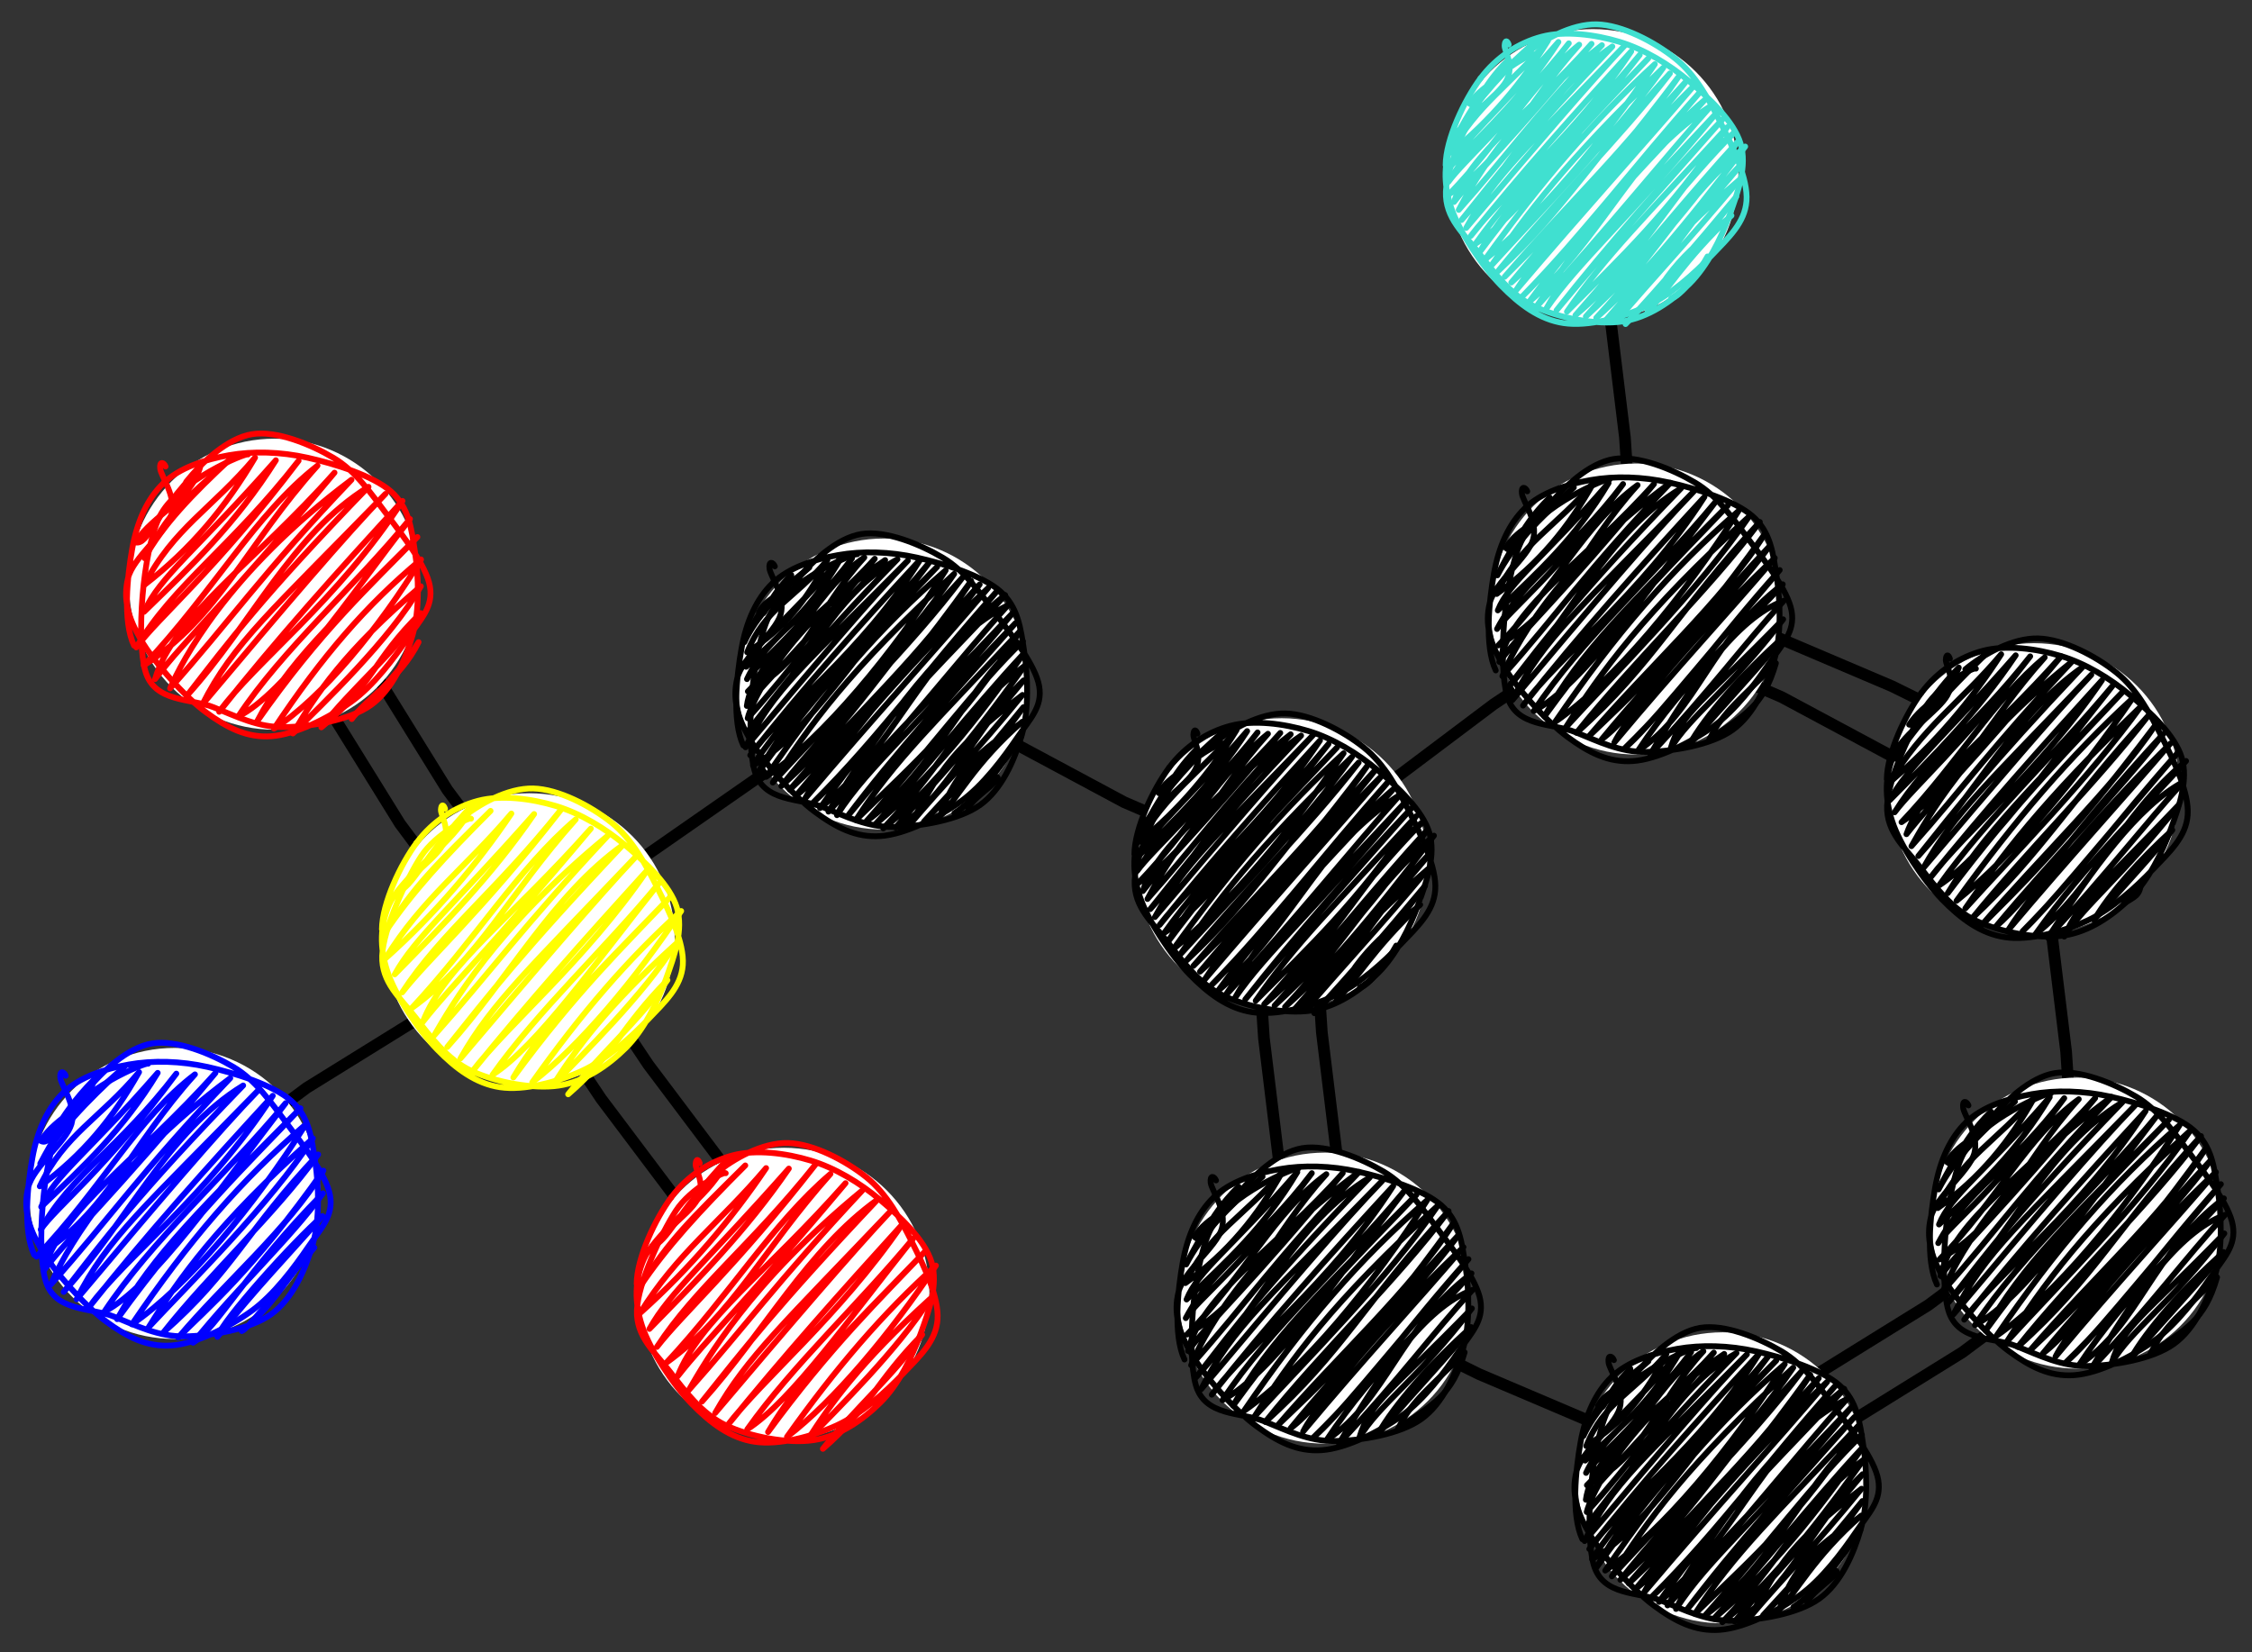 <svg xmlns="http://www.w3.org/2000/svg" data-v-91412dc0="" viewBox="-409.893 -318.657 773.755 567.78"><rect x="-409.893" y="-318.657" width="773.755" height="567.78" fill="#333333" stroke="none"/><path d="M 0 2 L 48 0 L 92 3 L 149.47 2" fill="none" stroke="black" stroke-width="4" stroke-linecap="round" stroke-linejoin="round" class="bond" id="bond0_0_0" transform="translate(-8.121, 5.834)translate(-315.588, -117.927)rotate(54.306)"/><path d="M 0 2 L 48 0 L 92 3 L 149.47 2" fill="none" stroke="black" stroke-width="4" stroke-linecap="round" stroke-linejoin="round" class="bond" id="bond0_1_0" transform="translate(8.121, -5.834)translate(-315.588, -117.927)rotate(54.306)"/><path d="M 0 0 L 59 2 L 149.47 0" fill="none" stroke="black" stroke-width="4" stroke-linecap="round" stroke-linejoin="round" class="bond" id="bond1_0_0" transform="translate(-8.121, 5.834)translate(-228.07, 3.896)rotate(54.306)"/><path d="M 0 0 L 59 2 L 149.47 0" fill="none" stroke="black" stroke-width="4" stroke-linecap="round" stroke-linejoin="round" class="bond" id="bond1_1_0" transform="translate(8.121, -5.834)translate(-228.07, 3.896)rotate(54.306)"/><path d="M 0 2 L 48 0 L 92 3 L 149.47 2" fill="none" stroke="black" stroke-width="4" stroke-linecap="round" stroke-linejoin="round" class="bond" id="bond2_0" transform="translate(-228.07, 3.896)rotate(144.306)"/><path d="M 0 1 L 37 0 L 104 1 L 149.47 1" fill="none" stroke="black" stroke-width="4" stroke-linecap="round" stroke-linejoin="round" class="bond" id="bond3_0" transform="translate(-228.07, 3.896)rotate(-35.694)"/><path d="M 0 2 L 48 0 L 92 3 L 149.47 2" fill="none" stroke="black" stroke-width="4" stroke-linecap="round" stroke-linejoin="round" class="bond" id="bond4_0" transform="translate(-106.248, -83.622)rotate(24.306)"/><path d="M 0 0 L 59 2 L 149.47 0" fill="none" stroke="black" stroke-width="4" stroke-linecap="round" stroke-linejoin="round" class="bond" id="bond5_0_0" transform="translate(-9.951, 0.992)translate(30.456, -21.879)rotate(84.306)"/><path d="M 0 0 L 59 2 L 149.47 0" fill="none" stroke="black" stroke-width="4" stroke-linecap="round" stroke-linejoin="round" class="bond" id="bond5_1_0" transform="translate(9.951, -0.992)translate(30.456, -21.879)rotate(84.306)"/><path d="M 0 0 L 59 2 L 149.47 0" fill="none" stroke="black" stroke-width="4" stroke-linecap="round" stroke-linejoin="round" class="bond" id="bond6_0" transform="translate(45.337, 127.381)rotate(24.306)"/><path d="M 0 2 L 48 0 L 92 3 L 149.47 2" fill="none" stroke="black" stroke-width="4" stroke-linecap="round" stroke-linejoin="round" class="bond" id="bond7_0_0" transform="translate(5.834, 8.121)translate(182.04, 189.123)rotate(-35.694)"/><path d="M 0 2 L 48 0 L 92 3 L 149.47 2" fill="none" stroke="black" stroke-width="4" stroke-linecap="round" stroke-linejoin="round" class="bond" id="bond7_1_0" transform="translate(-5.834, -8.121)translate(182.04, 189.123)rotate(-35.694)"/><path d="M 0 0 L 59 2 L 149.47 0" fill="none" stroke="black" stroke-width="4" stroke-linecap="round" stroke-linejoin="round" class="bond" id="bond8_0" transform="translate(303.863, 101.606)rotate(-95.694)"/><path d="M 0 0 L 59 2 L 149.47 0" fill="none" stroke="black" stroke-width="4" stroke-linecap="round" stroke-linejoin="round" class="bond" id="bond9_0_0" transform="translate(4.116, -9.114)translate(288.982, -47.654)rotate(-155.694)"/><path d="M 0 2 L 48 0 L 92 3 L 149.47 2" fill="none" stroke="black" stroke-width="4" stroke-linecap="round" stroke-linejoin="round" class="bond" id="bond9_1_0" transform="translate(-4.116, 9.114)translate(288.982, -47.654)rotate(-155.694)"/><path d="M 0 0 L 59 2 L 149.47 0" fill="none" stroke="black" stroke-width="4" stroke-linecap="round" stroke-linejoin="round" class="bond" id="bond10_0" transform="translate(152.278, -109.397)rotate(-95.694)"/><path d="M 0 0 L 59 2 L 149.47 0" fill="none" stroke="black" stroke-width="4" stroke-linecap="round" stroke-linejoin="round" class="bond" id="bond11_0" transform="translate(152.278, -109.397)rotate(144.306)"/><circle cx="-315.588" cy="-117.927" r="50" fill="white"/><path d="M 12.03 15.07 C 12.03 15.07 12.03 15.07 12.03 15.07 M 12.03 15.07 C 12.03 15.07 12.03 15.07 12.03 15.07 M 2.13 35.61 C 6.75 36.73 8.06 26.73 24.43 9.95 M 2.13 35.61 C 8.92 25.55 20.58 21.94 24.43 9.95 M 5.34 41.06 C 14.1 24.78 17.43 22.69 35.52 6.34 M 5.34 41.06 C 11.56 29.83 21.39 19.42 35.52 6.34 M 5.28 50.28 C 21.37 37.87 33.3 23.42 43.33 6.5 M 5.28 50.28 C 15.23 30.77 28.66 23.99 43.33 6.5 M 5.21 59.49 C 21.39 43.7 36.61 29.4 50.48 7.42 M 5.21 59.49 C 10.58 47.33 23.33 38.2 50.48 7.42 M 2.52 71.73 C 9.9 61.58 29.59 45.43 58.29 7.58 M 2.52 71.73 C 15.4 50.03 35.16 37.28 58.29 7.58 M 5.08 77.93 C 30.92 61.4 40.44 36.32 64.79 9.26 M 5.08 77.93 C 29.08 52.52 43.12 26.17 64.79 9.26 M 8.96 82.62 C 15.27 61.1 43.24 42.53 70.63 11.68 M 8.96 82.62 C 19.72 68.47 32.49 57.42 70.63 11.68 M 14.14 85.81 C 17.98 76.88 33.63 46.18 76.47 14.11 M 14.14 85.81 C 34.63 62.86 45.24 46.89 76.47 14.11 M 19.98 88.23 C 42.32 63.53 55.92 32.79 82.31 16.54 M 19.98 88.23 C 34.33 69.8 45.2 54.9 82.31 16.54 M 25.17 91.41 C 35.92 70.13 48.77 59.45 88.15 18.96 M 25.17 91.41 C 53 58.3 74.59 32.94 88.15 18.96 M 31.01 93.84 C 42.74 77.36 71.9 55.52 93.99 21.39 M 31.01 93.84 C 50.87 68.81 71.37 46 93.99 21.39 M 37.5 95.51 C 53.56 87.49 75.7 54.67 96.55 27.59 M 37.5 95.51 C 52.77 72.33 77.23 51.24 96.55 27.59 M 44 97.19 C 65.88 65.93 82.79 50.71 99.11 33.79 M 44 97.19 C 54.26 77.5 69.28 63.57 99.11 33.79 M 49.84 99.61 C 65.84 89.59 86.23 64.86 100.36 41.5 M 49.84 99.61 C 66.2 75.02 81.5 57.2 100.36 41.5 M 56.34 101.29 C 66.67 90.98 89.87 68.92 100.29 50.72 M 56.34 101.29 C 63.95 88.22 74.26 72.74 100.29 50.72 M 66.11 99.18 C 84.13 84.49 83.66 76.13 100.23 59.94 M 66.11 99.18 C 76.02 86.09 91.61 73.57 100.23 59.94 M 76.55 96.33 C 81.57 89.3 93.37 82.47 99.51 69.91 M 76.55 96.33 C 79.69 91.85 90.21 84.83 99.51 69.91" fill="none" stroke="Red" stroke-width="2" stroke-linecap="round" stroke-linejoin="round" stroke-miterlimit="10" class="atom" id="atom0_0" transform="translate(-315.588,-117.927)translate(-50,-50)"/><path d="M 1.75 71.1 C -2.21 62.77 -0.54 47.07 1.13 37.78 C 2.8 28.49 6.25 20.71 11.78 15.36 C 17.31 10.01 26.04 7.16 34.3 5.69 C 42.57 4.22 52.08 4.47 61.37 6.54 C 70.66 8.61 83.87 12.71 90.02 18.13 C 96.18 23.55 97.05 30.82 98.29 39.06 C 99.52 47.29 99.95 58.8 97.43 67.54 C 94.9 76.29 90.47 86.27 83.14 91.53 C 75.8 96.79 62.42 98.98 53.42 99.1 C 44.41 99.23 37.06 95.51 29.1 92.3 C 21.13 89.09 8.73 90.74 5.63 79.84 C 2.52 68.94 4.59 39.3 10.47 26.9 C 16.35 14.5 40.53 4.72 40.91 5.42 M 19.68 14.8 C 24.86 8.28 33.82 -0.17 42.24 -1.54 C 50.66 -2.92 62.49 1.96 70.21 6.54 C 77.93 11.13 83.04 18.62 88.57 25.99 C 94.1 33.35 102.21 43.66 103.41 50.76 C 104.61 57.86 100.27 61.97 95.76 68.58 C 91.25 75.19 84.15 84.83 76.33 90.44 C 68.52 96.05 57.22 101.67 48.88 102.24 C 40.55 102.82 33.78 99.41 26.32 93.89 C 18.85 88.36 8.55 76.76 4.11 69.1 C -0.33 61.44 -2.06 55.11 -0.32 47.95 C 1.42 40.8 12.7 32.44 14.55 26.16 C 16.39 19.89 11.06 13.09 10.74 10.32 C 10.41 7.56 12 8.08 12.58 9.56" fill="none" stroke="Red" stroke-width="2" stroke-linecap="round" stroke-linejoin="round" stroke-miterlimit="10" class="atom" id="atom0_1" transform="translate(-315.588,-117.927)translate(-50,-50)"/><circle cx="-228.07" cy="3.896" r="50" fill="white"/><path d="M 11.27 17.06 C 11.27 17.06 11.27 17.06 11.27 17.06 M 11.27 17.06 C 11.27 17.06 11.27 17.06 11.27 17.06 M 4.65 33.83 C 10.02 32.45 12.91 22.74 30.89 3.64 M 4.65 33.83 C 12.9 22.87 24.67 16.68 30.89 3.64 M 0.65 47.58 C 10.98 31.29 17.17 25.48 36.73 6.07 M 0.65 47.58 C 9.43 34.42 21.06 21.71 36.73 6.07 M 0.58 56.8 C 17.86 41.35 32.07 24.46 43.88 6.98 M 0.58 56.8 C 13.12 36.39 28.13 25.61 43.88 6.98 M 3.8 62.24 C 20.61 45.04 36.74 28.89 51.69 7.15 M 3.8 62.24 C 10.88 49.45 23.57 39.01 51.69 7.15 M 6.36 68.44 C 15.18 57.05 33.23 41.15 60.81 5.8 M 6.36 68.44 C 19.87 47.73 38.53 33.75 60.81 5.8 M 9.58 73.89 C 32.41 57.5 43.01 34.71 66 8.98 M 9.58 73.89 C 31.51 50.38 45.99 26.07 66 8.98 M 13.45 78.58 C 20.84 59.4 44.47 42.42 71.18 12.16 M 13.45 78.58 C 23.94 65.22 35.87 54.22 71.18 12.16 M 17.32 83.27 C 23.29 73.12 38.04 46.64 77.02 14.59 M 17.32 83.27 C 36.1 62.14 47.5 46.2 77.02 14.59 M 21.85 87.21 C 43.21 63.46 57.99 35.13 82.21 17.77 M 21.85 87.21 C 35.92 69.64 47.34 54.7 82.21 17.77 M 26.38 91.14 C 37.39 71.76 49.97 60.38 86.73 21.71 M 26.38 91.14 C 52.23 60.63 73.4 35.88 86.73 21.71 M 30.25 95.83 C 43.02 79.01 68.78 58.15 90.61 26.4 M 30.25 95.83 C 49.51 72.04 69.29 49.87 90.61 26.4 M 37.4 96.75 C 52.7 86.9 72.59 58.51 94.48 31.09 M 37.4 96.75 C 53.16 74.52 75.76 53.8 94.48 31.09 M 44.55 97.67 C 65.72 68.71 83.19 51.79 98.35 35.78 M 44.55 97.67 C 55.25 79.47 69.54 65.55 98.35 35.78 M 51.05 99.34 C 67.24 87.03 86.73 63.66 102.22 40.47 M 51.05 99.34 C 67.95 75.55 84.06 56.84 102.22 40.47 M 58.2 100.26 C 68.86 89.25 89.16 69.37 100.19 51.96 M 58.2 100.26 C 66.01 88.11 75.84 74.09 100.19 51.96 M 63.39 103.44 C 79.34 89.61 81.42 80.54 97.5 64.2 M 63.39 103.44 C 73.6 90.42 88.08 77.83 97.5 64.2" fill="none" stroke="Yellow" stroke-width="2" stroke-linecap="round" stroke-linejoin="round" stroke-miterlimit="10" class="atom" id="atom1_0" transform="translate(-228.07,3.896)translate(-50,-50)"/><path d="M -0.59 46.76 C -0.53 37.79 5.87 24.3 11.37 16.95 C 16.88 9.59 24.5 4.7 32.46 2.6 C 40.42 0.51 50.73 1.84 59.16 4.38 C 67.59 6.92 76.09 12.03 83.02 17.86 C 89.95 23.69 98.41 31.66 100.74 39.33 C 103.06 47.01 99.9 55.86 96.97 63.89 C 94.05 71.92 89.33 81.41 83.19 87.5 C 77.05 93.6 68.99 99.16 60.13 100.46 C 51.27 101.77 38.24 99.26 30.02 95.34 C 21.81 91.42 15.95 83.53 10.86 76.94 C 5.77 70.35 -0.83 65.03 -0.5 55.82 C -0.17 46.61 7.77 29.53 12.86 21.68 C 17.94 13.83 29.59 8.03 30.01 8.74 M 26.39 8.96 C 32.74 3.67 42.7 -1.83 51.34 -1.64 C 59.99 -1.45 71.14 4.37 78.27 10.08 C 85.4 15.79 90.02 24.45 94.1 32.61 C 98.19 40.77 103.33 51.5 102.78 59.02 C 102.23 66.54 96.59 71.68 90.82 77.74 C 85.05 83.8 76.61 91.51 68.14 95.39 C 59.67 99.27 48.29 102.25 40 101.02 C 31.7 99.79 24.82 94.66 18.37 88.03 C 11.92 81.4 4.02 69.55 1.28 61.24 C -1.46 52.93 -1.24 45.42 1.92 38.19 C 5.08 30.96 17.28 23.27 20.24 17.84 C 23.2 12.41 19.54 7.69 19.68 5.61 C 19.82 3.52 20.63 3.98 21.08 5.33" fill="none" stroke="Yellow" stroke-width="2" stroke-linecap="round" stroke-linejoin="round" stroke-miterlimit="10" class="atom" id="atom1_1" transform="translate(-228.07,3.896)translate(-50,-50)"/><circle cx="-140.553" cy="125.718" r="50" fill="white"/><path d="M 11.27 17.06 C 11.27 17.06 11.27 17.06 11.27 17.06 M 11.27 17.06 C 11.27 17.06 11.27 17.06 11.27 17.06 M 4.65 33.83 C 10.02 32.45 12.91 22.74 30.89 3.64 M 4.65 33.83 C 12.9 22.87 24.67 16.68 30.89 3.64 M 0.65 47.58 C 10.98 31.29 17.17 25.48 36.73 6.07 M 0.65 47.58 C 9.43 34.42 21.06 21.71 36.73 6.07 M 0.58 56.8 C 17.86 41.35 32.07 24.46 43.88 6.98 M 0.58 56.8 C 13.12 36.39 28.13 25.61 43.88 6.98 M 3.8 62.24 C 20.61 45.04 36.74 28.89 51.69 7.15 M 3.8 62.24 C 10.88 49.45 23.57 39.01 51.69 7.15 M 6.36 68.44 C 15.18 57.05 33.23 41.15 60.81 5.8 M 6.36 68.44 C 19.87 47.73 38.53 33.75 60.81 5.8 M 9.58 73.89 C 32.41 57.5 43.01 34.71 66 8.98 M 9.58 73.89 C 31.51 50.38 45.99 26.07 66 8.98 M 13.45 78.58 C 20.84 59.4 44.47 42.42 71.18 12.16 M 13.45 78.58 C 23.94 65.22 35.87 54.22 71.18 12.16 M 17.32 83.27 C 23.29 73.12 38.04 46.64 77.02 14.59 M 17.32 83.27 C 36.1 62.14 47.5 46.2 77.02 14.59 M 21.85 87.21 C 43.21 63.46 57.99 35.13 82.21 17.77 M 21.85 87.21 C 35.92 69.64 47.34 54.7 82.21 17.77 M 26.38 91.14 C 37.39 71.76 49.97 60.38 86.73 21.71 M 26.38 91.14 C 52.23 60.63 73.4 35.88 86.73 21.71 M 30.25 95.83 C 43.02 79.01 68.78 58.15 90.61 26.4 M 30.25 95.83 C 49.51 72.04 69.29 49.87 90.61 26.4 M 37.4 96.75 C 52.7 86.9 72.59 58.51 94.48 31.09 M 37.4 96.75 C 53.16 74.52 75.76 53.8 94.48 31.09 M 44.55 97.67 C 65.72 68.71 83.19 51.79 98.35 35.78 M 44.55 97.67 C 55.25 79.47 69.54 65.55 98.35 35.78 M 51.05 99.34 C 67.24 87.03 86.73 63.66 102.22 40.47 M 51.05 99.34 C 67.95 75.55 84.06 56.84 102.22 40.47 M 58.2 100.26 C 68.86 89.25 89.16 69.37 100.19 51.96 M 58.2 100.26 C 66.01 88.11 75.84 74.09 100.19 51.96 M 63.39 103.44 C 79.34 89.61 81.42 80.54 97.5 64.2 M 63.39 103.44 C 73.6 90.42 88.08 77.83 97.5 64.2" fill="none" stroke="Red" stroke-width="2" stroke-linecap="round" stroke-linejoin="round" stroke-miterlimit="10" class="atom" id="atom2_0" transform="translate(-140.553,125.718)translate(-50,-50)"/><path d="M -0.59 46.76 C -0.53 37.79 5.87 24.3 11.37 16.95 C 16.88 9.59 24.5 4.7 32.46 2.6 C 40.42 0.51 50.73 1.84 59.16 4.38 C 67.59 6.92 76.09 12.03 83.02 17.86 C 89.95 23.69 98.41 31.66 100.74 39.33 C 103.06 47.01 99.9 55.86 96.97 63.89 C 94.05 71.92 89.33 81.41 83.19 87.5 C 77.05 93.6 68.99 99.16 60.13 100.46 C 51.27 101.77 38.24 99.26 30.02 95.34 C 21.81 91.42 15.95 83.53 10.86 76.94 C 5.77 70.35 -0.83 65.03 -0.5 55.82 C -0.17 46.61 7.77 29.53 12.86 21.68 C 17.94 13.83 29.59 8.03 30.01 8.74 M 26.39 8.96 C 32.74 3.67 42.7 -1.83 51.34 -1.64 C 59.99 -1.45 71.14 4.37 78.27 10.08 C 85.4 15.79 90.02 24.45 94.1 32.61 C 98.19 40.77 103.33 51.5 102.78 59.02 C 102.23 66.54 96.59 71.68 90.82 77.74 C 85.05 83.8 76.61 91.51 68.14 95.39 C 59.67 99.27 48.29 102.25 40 101.02 C 31.7 99.79 24.82 94.66 18.37 88.03 C 11.92 81.4 4.02 69.55 1.28 61.24 C -1.46 52.93 -1.24 45.42 1.92 38.19 C 5.08 30.96 17.28 23.27 20.24 17.84 C 23.2 12.41 19.54 7.69 19.68 5.61 C 19.82 3.52 20.63 3.98 21.08 5.33" fill="none" stroke="Red" stroke-width="2" stroke-linecap="round" stroke-linejoin="round" stroke-miterlimit="10" class="atom" id="atom2_1" transform="translate(-140.553,125.718)translate(-50,-50)"/><circle cx="-349.893" cy="91.413" r="50" fill="white"/><path d="M 12.03 15.07 C 12.03 15.07 12.03 15.07 12.03 15.07 M 12.03 15.07 C 12.03 15.07 12.03 15.07 12.03 15.07 M 3.99 31.94 C 7.85 34 8.36 24.91 22.36 10.8 M 3.99 31.94 C 9.37 23.24 19.78 21.07 22.36 10.8 M 3.83 39.74 C 12.21 23.83 15.18 22.16 32.7 6.54 M 3.83 39.74 C 9.68 28.95 19.1 19.02 32.7 6.54 M 3.67 47.55 C 18.41 36.85 28.95 24.02 37.78 8.31 M 3.67 47.55 C 12.18 29.65 24.29 24.39 37.78 8.31 M 4.16 54.61 C 18.65 40.67 32.1 28.42 44.18 8.57 M 4.16 54.61 C 8.54 44 20.11 36.23 44.18 8.57 M 4 62.42 C 8.95 55.07 26.24 41.66 50.58 8.83 M 4 62.42 C 14.15 43.82 31.11 34.28 50.58 8.83 M 2.52 71.73 C 26.79 56.98 34.75 33.69 56.98 9.09 M 2.52 71.73 C 24.73 48.56 36.99 24.26 56.98 9.09 M 4.99 76.52 C 10.69 55.71 38.06 37.83 64.03 8.6 M 4.99 76.52 C 15.27 62.96 27.5 52.52 64.03 8.6 M 7.45 81.31 C 11.16 72.56 26.67 42.04 69.12 10.37 M 7.45 81.31 C 27.75 58.58 38.19 42.8 69.12 10.37 M 11.88 83.84 C 34.01 59.41 47.39 28.92 73.55 12.9 M 11.88 83.84 C 26.09 65.59 36.8 50.87 73.55 12.9 M 16.31 86.36 C 26.92 65.23 39.62 54.73 78.63 14.67 M 16.31 86.36 C 43.89 53.55 65.23 28.48 78.63 14.67 M 20.74 88.89 C 32.47 72.41 61.63 50.57 83.72 16.44 M 20.74 88.89 C 40.6 63.85 61.1 41.05 83.72 16.44 M 25.82 90.66 C 42.78 81.77 65.76 47.99 88.15 18.96 M 25.82 90.66 C 42.08 66.09 67.63 43.74 88.15 18.96 M 30.25 93.19 C 55.38 58.51 75.32 39.81 93.23 20.73 M 30.25 93.19 C 42.51 71.02 59.44 54.89 93.23 20.73 M 35.34 94.96 C 54.4 81.97 77.68 53.91 95.04 26.28 M 35.34 94.96 C 54.57 66.62 73.08 45.1 95.04 26.28 M 41.08 95.97 C 55.36 80.62 82.57 53.95 97.5 31.07 M 41.08 95.97 C 51.54 79.13 64.74 60.32 97.5 31.07 M 46.16 97.74 C 69.93 76.97 74.89 62.36 99.31 36.61 M 46.16 97.74 C 62.43 77.13 84.23 57.46 99.31 36.61 M 51.25 99.51 C 66.85 80.92 88.96 62.22 101.11 42.16 M 51.25 99.51 C 61 89.7 76.95 76.42 101.11 42.16 M 56.34 101.29 C 64.9 95.87 73.81 77.59 100.95 49.97 M 56.34 101.29 C 71.44 82.41 89.8 65.46 100.95 49.97 M 64.7 99.28 C 66.21 93.72 90.99 66.29 100.79 57.77 M 64.7 99.28 C 78.91 81.44 88.54 71.87 100.79 57.77 M 73.07 97.28 C 74.97 96.73 82.47 86.64 98 68.6 M 73.07 97.28 C 84.34 88.14 87.1 80.56 98 68.6" fill="none" stroke="Blue" stroke-width="2" stroke-linecap="round" stroke-linejoin="round" stroke-miterlimit="10" class="atom" id="atom3_0" transform="translate(-349.893,91.413)translate(-50,-50)"/><path d="M 1.75 71.1 C -2.21 62.77 -0.54 47.07 1.13 37.78 C 2.8 28.49 6.25 20.71 11.78 15.36 C 17.31 10.01 26.04 7.16 34.3 5.69 C 42.57 4.22 52.08 4.47 61.37 6.54 C 70.66 8.61 83.87 12.71 90.02 18.13 C 96.18 23.55 97.05 30.82 98.29 39.06 C 99.52 47.29 99.95 58.8 97.43 67.54 C 94.9 76.29 90.47 86.27 83.14 91.53 C 75.8 96.79 62.42 98.98 53.42 99.1 C 44.41 99.23 37.06 95.51 29.1 92.3 C 21.13 89.09 8.73 90.74 5.63 79.84 C 2.52 68.94 4.59 39.3 10.47 26.9 C 16.35 14.5 40.53 4.72 40.91 5.42 M 19.68 14.8 C 24.86 8.28 33.82 -0.17 42.24 -1.54 C 50.66 -2.92 62.49 1.96 70.21 6.54 C 77.93 11.13 83.04 18.62 88.57 25.99 C 94.1 33.35 102.21 43.66 103.41 50.76 C 104.61 57.86 100.27 61.97 95.76 68.58 C 91.25 75.19 84.15 84.83 76.33 90.44 C 68.52 96.05 57.22 101.67 48.88 102.24 C 40.55 102.82 33.78 99.41 26.32 93.89 C 18.85 88.36 8.55 76.76 4.11 69.1 C -0.33 61.44 -2.06 55.11 -0.32 47.95 C 1.42 40.8 12.7 32.44 14.55 26.16 C 16.39 19.89 11.06 13.09 10.74 10.32 C 10.41 7.56 12 8.08 12.58 9.56" fill="none" stroke="Blue" stroke-width="2" stroke-linecap="round" stroke-linejoin="round" stroke-miterlimit="10" class="atom" id="atom3_1" transform="translate(-349.893,91.413)translate(-50,-50)"/><circle cx="-106.248" cy="-83.622" r="50" fill="white"/><path d="M 12.03 15.07 C 12.03 15.07 12.03 15.07 12.03 15.07 M 12.03 15.07 C 12.03 15.07 12.03 15.07 12.03 15.07 M 7.08 25.34 C 9.49 28.15 9.02 21.46 18.23 12.51 M 7.08 25.34 C 10.04 19.48 17.47 19.27 18.23 12.51 M 2.13 35.61 C 8.58 21.53 9.76 21.92 24.43 9.95 M 2.13 35.61 C 6.11 26.97 13.44 19.43 24.43 9.95 M 3.08 39.09 C 15.58 31.22 23.77 21.08 30.63 7.39 M 3.08 39.09 C 9.19 23.87 19.1 21.13 30.63 7.39 M 2.72 44.08 C 14.89 32.71 25.9 23.26 35.52 6.34 M 2.72 44.08 C 5.73 35.62 15.69 29.7 35.52 6.34 M 3.01 48.31 C 5.19 44.16 19.74 33.9 39.1 6.8 M 3.01 48.31 C 10.05 33.25 23.82 27.39 39.1 6.8 M 3.31 52.54 C 23.25 42.69 26.93 24.33 43.33 6.5 M 3.31 52.54 C 20.59 35.55 27.96 16.87 43.33 6.5 M 2.95 57.53 C 5.2 40.78 29.07 26.92 46.91 6.96 M 2.95 57.53 C 10.47 47.35 19.6 40.47 46.91 6.96 M 3.25 61.76 C 4.24 56.87 16.4 30.2 50.48 7.42 M 3.25 61.76 C 19.6 43.62 26.21 32.25 50.48 7.42 M 3.54 65.99 C 22.38 45.92 32.23 19.49 54.71 7.12 M 3.54 65.99 C 15.54 50.75 23.73 38.93 54.71 7.12 M 2.52 71.73 C 11.71 52.18 22.95 43.36 58.29 7.58 M 2.52 71.73 C 27.58 41.98 46.43 19.77 58.29 7.58 M 4.13 74.46 C 14.69 59.58 42.48 39.3 62.52 7.29 M 4.13 74.46 C 22.36 51.31 41.32 30.28 62.52 7.29 M 5.08 77.93 C 21.5 69.56 43.98 36.36 65.44 8.5 M 5.08 77.93 C 20.74 54.2 45.64 32.6 65.44 8.5 M 6.69 80.66 C 31.28 46.55 50.71 28.43 68.36 9.71 M 6.69 80.66 C 18.62 58.9 35.23 43.14 68.36 9.71 M 9.61 81.87 C 29.33 68.25 53.23 39.47 71.28 10.93 M 9.61 81.87 C 29.46 52.73 48.66 30.42 71.28 10.93 M 11.88 83.84 C 28.03 66.09 57.13 37.24 74.2 12.14 M 11.88 83.84 C 23.68 65.21 38.26 44.83 74.2 12.14 M 14.8 85.05 C 41.34 61.35 48.93 43.72 77.12 13.35 M 14.8 85.05 C 34.13 60.8 58.92 37.69 77.12 13.35 M 17.72 86.27 C 38.22 62.31 65.11 38.12 80.04 14.57 M 17.72 86.27 C 30.52 73.98 49 57.8 80.04 14.57 M 19.98 88.23 C 33.7 77.68 47.33 53.97 82.96 15.78 M 19.98 88.23 C 41.76 61.87 66.27 37.85 82.96 15.78 M 22.9 89.45 C 31.26 74.03 64.03 37.42 85.88 16.99 M 22.9 89.45 C 47.57 60.17 67.23 39.05 85.88 16.99 M 25.82 90.66 C 35.83 81.72 51.64 62.08 88.8 18.21 M 25.82 90.66 C 49.16 67.37 64.03 45.88 88.8 18.21 M 28.09 92.63 C 53.34 72.49 61.82 43.05 91.72 19.42 M 28.09 92.63 C 49.5 61.61 76.39 36.51 91.72 19.42 M 31.01 93.84 C 50.81 62.1 71.23 33.57 92.68 22.9 M 31.01 93.84 C 57.86 64.87 75.06 42.42 92.68 22.9 M 33.93 95.06 C 42.59 76.69 55.08 67.25 94.28 25.62 M 33.93 95.06 C 44.91 77.79 63.05 63.71 94.28 25.62 M 37.5 95.51 C 53.16 74.73 75.3 49.7 95.24 29.1 M 37.5 95.51 C 59.17 68.99 81.43 44.88 95.24 29.1 M 40.42 96.73 C 60.78 76.81 76.57 63.45 96.84 31.82 M 40.42 96.73 C 53.88 75.94 67.92 62.89 96.84 31.82 M 44 97.19 C 67.25 80.43 81.9 45.52 97.8 35.3 M 44 97.19 C 63.21 75.7 82.53 49.78 97.8 35.3 M 46.92 98.4 C 62.67 81.29 80.13 58.85 98.09 39.53 M 46.92 98.4 C 70.27 78.71 86.97 55.2 98.09 39.53 M 49.84 99.61 C 73.45 74.62 77.73 59.16 98.39 43.76 M 49.84 99.61 C 63.58 88.92 79.17 70.7 98.39 43.76 M 54.07 99.32 C 71.53 90.37 81.73 64.35 98.03 48.75 M 54.07 99.32 C 68.35 82.65 87.32 61.97 98.03 48.75 M 58.96 98.27 C 68.37 82.93 69.9 74.78 97.67 53.74 M 58.96 98.27 C 70.39 84.66 81.91 73.18 97.67 53.74 M 63.85 97.22 C 77 83.8 85.14 75.94 97.96 57.97 M 63.85 97.22 C 77.15 82.83 84.38 74.64 97.96 57.97 M 69.39 95.41 C 75.35 75.59 91.45 68.19 97.6 62.96 M 69.39 95.41 C 74.86 89.94 81.45 76.93 97.6 62.96 M 74.28 94.36 C 80.09 91.54 91.88 76.08 97.24 67.95 M 74.28 94.36 C 85.07 87.23 95.71 70.01 97.24 67.95 M 79.17 93.31 C 78.61 90.25 90.76 83.04 89.01 81.99 M 79.17 93.31 C 78.37 92.86 81.03 85.28 89.01 81.99" fill="none" stroke="Black" stroke-width="2" stroke-linecap="round" stroke-linejoin="round" stroke-miterlimit="10" class="atom" id="atom4_0" transform="translate(-106.248,-83.622)translate(-50,-50)"/><path d="M 1.75 71.1 C -2.21 62.77 -0.54 47.07 1.13 37.78 C 2.8 28.49 6.25 20.71 11.78 15.36 C 17.31 10.01 26.04 7.16 34.3 5.69 C 42.57 4.22 52.08 4.47 61.37 6.54 C 70.66 8.61 83.87 12.71 90.02 18.13 C 96.18 23.55 97.05 30.82 98.29 39.06 C 99.52 47.29 99.95 58.8 97.43 67.54 C 94.9 76.29 90.47 86.27 83.14 91.53 C 75.8 96.79 62.42 98.98 53.42 99.1 C 44.41 99.23 37.06 95.51 29.1 92.3 C 21.13 89.09 8.73 90.74 5.63 79.84 C 2.52 68.94 4.59 39.3 10.47 26.9 C 16.35 14.5 40.53 4.72 40.91 5.42 M 19.68 14.8 C 24.86 8.28 33.82 -0.17 42.24 -1.54 C 50.66 -2.92 62.49 1.96 70.21 6.54 C 77.93 11.13 83.04 18.62 88.57 25.99 C 94.1 33.35 102.21 43.66 103.41 50.76 C 104.61 57.86 100.27 61.97 95.76 68.58 C 91.25 75.19 84.15 84.83 76.33 90.44 C 68.52 96.05 57.22 101.67 48.88 102.24 C 40.55 102.82 33.78 99.41 26.32 93.89 C 18.85 88.36 8.55 76.76 4.11 69.1 C -0.33 61.44 -2.06 55.11 -0.32 47.95 C 1.42 40.8 12.7 32.44 14.55 26.16 C 16.39 19.89 11.06 13.09 10.74 10.32 C 10.41 7.56 12 8.08 12.58 9.56" fill="none" stroke="Black" stroke-width="2" stroke-linecap="round" stroke-linejoin="round" stroke-miterlimit="10" class="atom" id="atom4_1" transform="translate(-106.248,-83.622)translate(-50,-50)"/><circle cx="30.456" cy="-21.879" r="50" fill="white"/><path d="M 11.38 16.94 C 11.38 16.94 11.38 16.94 11.38 16.94 M 11.38 16.94 C 11.38 16.94 11.38 16.94 11.38 16.94 M 7.74 25.7 C 10.53 27.42 10.78 20.75 20.86 10.61 M 7.74 25.7 C 11.39 19.33 18.99 17.94 20.86 10.61 M 4.76 33.71 C 12.26 20.26 15.75 17.55 31 3.52 M 4.76 33.71 C 10.66 23.86 19.18 14.74 31 3.52 M 1.12 42.47 C 14.99 31.22 25.69 18.37 34.57 3.98 M 1.12 42.47 C 10.12 26.02 21.84 19.03 34.57 3.98 M 0.76 47.45 C 14.15 34.07 26.73 22.01 38.15 4.43 M 0.76 47.45 C 5.76 37.67 16.09 29.94 38.15 4.43 M 0.4 52.44 C 5.76 45.03 20.39 33.06 41.73 4.89 M 0.4 52.44 C 9.99 36.2 24.65 26.81 41.73 4.89 M 0.69 56.67 C 19.99 44.3 27.09 25.54 45.3 5.35 M 0.69 56.67 C 18.61 38.1 29.09 18.4 45.3 5.35 M 2.3 59.4 C 7.28 43.03 28.48 28.85 49.54 5.06 M 2.3 59.4 C 10.81 48.43 20.58 39.9 49.54 5.06 M 3.91 62.12 C 7.79 54.77 20.1 31.1 53.11 5.52 M 3.91 62.12 C 19.84 44.29 28.45 31.56 53.11 5.52 M 4.86 65.6 C 23.5 45.32 35.41 20.3 56.69 5.97 M 4.86 65.6 C 17.07 50.45 26.44 37.87 56.69 5.97 M 6.47 68.32 C 16.19 50.38 27.45 40.51 60.92 5.68 M 6.47 68.32 C 30.05 40.52 48.98 18.35 60.92 5.68 M 8.08 71.04 C 19.44 56.04 43.64 36.97 63.18 7.65 M 8.08 71.04 C 25.5 49.37 43.52 29.23 63.18 7.65 M 9.68 73.76 C 24.8 64.09 44.52 35.9 66.1 8.86 M 9.68 73.76 C 25.24 51.81 47.62 31.34 66.1 8.86 M 10.64 77.24 C 33.66 46.28 52.9 27.33 69.02 10.07 M 10.64 77.24 C 22.49 57.64 37.88 42.44 69.02 10.07 M 12.9 79.21 C 31.47 64.5 53.22 38.51 71.29 12.04 M 12.9 79.21 C 32.12 52.49 50.76 30.88 71.29 12.04 M 15.16 81.18 C 31.24 63.41 57.02 37.23 74.21 13.25 M 15.16 81.18 C 26.88 64.01 40.66 45.44 74.21 13.25 M 17.43 83.15 C 40.81 61.3 50.02 44.03 76.47 15.22 M 17.43 83.15 C 35.92 60.39 58.53 38.44 76.47 15.22 M 19.69 85.11 C 40.02 61.41 65.16 37.55 79.39 16.44 M 19.69 85.11 C 31.83 72.82 48.31 57.66 79.39 16.44 M 21.96 87.08 C 35.57 75.26 49.17 53.6 82.31 17.65 M 21.96 87.08 C 42.62 62.31 65.39 39.25 82.31 17.65 M 23.56 89.81 C 33.98 73.58 62.65 41.41 84.58 19.62 M 23.56 89.81 C 47.18 61.93 67.07 40.17 84.58 19.62 M 25.83 91.77 C 36.35 81.57 51.21 63.37 86.84 21.59 M 25.83 91.77 C 47.72 69.28 63.24 48.12 86.84 21.59 M 28.09 93.74 C 51.41 73.8 62.05 46.78 88.45 24.31 M 28.09 93.74 C 49.09 64.86 74.17 40.4 88.45 24.31 M 30.36 95.71 C 50.33 66.09 70.73 38.83 90.71 26.28 M 30.36 95.71 C 56.09 67.55 74.56 44.3 90.71 26.28 M 33.93 96.17 C 43.61 78.75 56.13 68.03 92.32 29 M 33.93 96.17 C 44.99 80.03 61.4 66.25 92.32 29 M 37.51 96.63 C 54.44 75.04 76.25 50.29 94.59 30.97 M 37.51 96.63 C 58.68 71.11 80.28 47.38 94.59 30.97 M 41.09 97.09 C 60 78 75.46 63.83 96.19 33.69 M 41.09 97.09 C 54.25 77.99 67.87 64.65 96.19 33.69 M 44.01 98.3 C 66.55 79.84 82.65 47.78 98.46 35.66 M 44.01 98.3 C 63.61 76.21 83.27 50.83 98.46 35.66 M 47.58 98.76 C 64.96 79.51 83.64 56.25 100.07 38.38 M 47.58 98.76 C 70.5 77.76 88.44 53.91 100.07 38.38 M 51.16 99.22 C 73.53 75.2 81.35 58.31 102.33 40.35 M 51.16 99.22 C 65.4 86.72 81 68.57 102.33 40.35 M 54.73 99.68 C 71.38 88.77 82.66 65.08 101.31 46.09 M 54.73 99.68 C 70.64 81.23 90.02 59.79 101.31 46.09 M 58.31 100.14 C 68.29 85.21 72.33 75.78 100.3 51.83 M 58.31 100.14 C 70.19 85.99 82.2 73.49 100.3 51.83 M 61.23 101.35 C 73.95 88.1 82.91 78.91 99.28 57.58 M 61.23 101.35 C 74.87 86.34 83.87 76.09 99.28 57.58 M 68.74 97.28 C 76.24 78.89 91.36 69.84 97.61 64.07 M 68.74 97.28 C 74.7 91.05 81.5 79.16 97.61 64.07 M 76.91 92.45 C 79.83 92.32 86.78 82.97 89.38 78.12 M 76.91 92.45 C 83.1 89.31 89.16 78.79 89.38 78.12" fill="none" stroke="Black" stroke-width="2" stroke-linecap="round" stroke-linejoin="round" stroke-miterlimit="10" class="atom" id="atom5_0" transform="translate(30.456,-21.879)translate(-50,-50)"/><path d="M -0.59 46.76 C -0.53 37.79 5.87 24.3 11.37 16.95 C 16.88 9.59 24.5 4.7 32.46 2.6 C 40.42 0.51 50.73 1.84 59.16 4.38 C 67.59 6.92 76.09 12.03 83.02 17.86 C 89.95 23.69 98.41 31.66 100.74 39.33 C 103.06 47.01 99.9 55.86 96.97 63.89 C 94.05 71.92 89.33 81.41 83.19 87.5 C 77.05 93.6 68.99 99.16 60.13 100.46 C 51.27 101.77 38.24 99.26 30.02 95.34 C 21.81 91.42 15.95 83.53 10.86 76.94 C 5.77 70.35 -0.83 65.03 -0.5 55.82 C -0.17 46.61 7.77 29.53 12.86 21.68 C 17.94 13.83 29.59 8.03 30.01 8.74 M 26.39 8.96 C 32.74 3.67 42.7 -1.83 51.34 -1.64 C 59.99 -1.45 71.14 4.37 78.27 10.08 C 85.4 15.79 90.02 24.45 94.1 32.61 C 98.19 40.77 103.33 51.5 102.78 59.02 C 102.23 66.54 96.59 71.68 90.82 77.74 C 85.05 83.8 76.61 91.51 68.14 95.39 C 59.67 99.27 48.29 102.25 40 101.02 C 31.7 99.79 24.82 94.66 18.37 88.03 C 11.92 81.4 4.02 69.55 1.28 61.24 C -1.46 52.93 -1.24 45.42 1.92 38.19 C 5.08 30.96 17.28 23.27 20.24 17.84 C 23.2 12.41 19.54 7.69 19.68 5.61 C 19.82 3.52 20.63 3.98 21.08 5.33" fill="none" stroke="Black" stroke-width="2" stroke-linecap="round" stroke-linejoin="round" stroke-miterlimit="10" class="atom" id="atom5_1" transform="translate(30.456,-21.879)translate(-50,-50)"/><circle cx="45.337" cy="127.381" r="50" fill="white"/><path d="M 12.03 15.07 C 12.03 15.07 12.03 15.07 12.03 15.07 M 12.03 15.07 C 12.03 15.07 12.03 15.07 12.03 15.07 M 5.21 29.02 C 8.43 31.85 8.28 23.53 20.3 11.66 M 5.21 29.02 C 9.4 21.45 18.77 20.48 20.3 11.66 M 2.32 38.43 C 9.93 23.26 12.18 22.41 28.57 8.24 M 2.32 38.43 C 7.42 28.5 16.01 19.52 28.57 8.24 M 2.06 44.83 C 16.58 34.41 26.88 21.85 35.52 6.34 M 2.06 44.83 C 10.33 27.2 22.22 22.18 35.52 6.34 M 2.46 50.47 C 16.31 37.24 29.1 25.75 40.51 6.7 M 2.46 50.47 C 6.46 40.45 17.59 33.19 40.51 6.7 M 2.19 56.87 C 6.27 50.52 22.71 38.1 45.49 7.06 M 2.19 56.87 C 11.37 39.38 27.34 30.99 45.49 7.06 M 2.59 62.51 C 24.89 49.99 30.9 28.94 50.48 7.42 M 2.59 62.51 C 22.56 42.15 32.6 20.4 50.48 7.42 M 2.98 68.16 C 7.34 48.93 33.34 32.63 56.12 7.03 M 2.98 68.16 C 12.18 55.92 23.2 46.87 56.12 7.03 M 4.03 73.05 C 7.01 65.35 21.6 35.88 61.77 6.63 M 4.03 73.05 C 23.26 51.56 32.66 36.99 61.77 6.63 M 5.74 77.18 C 27.26 53.57 39.98 23.84 65.44 8.5 M 5.74 77.18 C 19.54 59.49 29.78 45.32 65.44 8.5 M 7.45 81.31 C 18.06 60.18 30.76 49.68 69.77 9.62 M 7.45 81.31 C 35.03 48.5 56.37 23.43 69.77 9.62 M 11.12 83.18 C 22.69 66.93 51.65 45.31 73.45 11.48 M 11.12 83.18 C 30.75 58.42 51.03 35.87 73.45 11.48 M 14.8 85.05 C 31.75 76.17 54.73 42.38 77.12 13.35 M 14.8 85.05 C 31.05 60.48 56.6 38.14 77.12 13.35 M 18.47 86.92 C 43.6 52.25 63.54 33.54 81.45 14.47 M 18.47 86.92 C 30.73 64.75 47.66 48.63 81.45 14.47 M 22.15 88.79 C 42.3 74.75 66.62 45.49 85.13 16.34 M 22.15 88.79 C 42.4 59.11 62.06 36.28 85.13 16.34 M 25.82 90.66 C 42.18 72.65 71.49 43.55 88.8 18.21 M 25.82 90.66 C 37.77 71.83 52.5 51.27 88.8 18.21 M 29.5 92.53 C 56.23 68.62 64.01 50.77 92.48 20.08 M 29.5 92.53 C 49.05 68.02 74.06 44.66 92.48 20.08 M 33.83 93.64 C 53.56 70.53 79.69 47.21 94.19 24.21 M 33.83 93.64 C 46.15 81.75 64.23 66.02 94.19 24.21 M 38.16 94.76 C 50.4 85.67 62.69 63.52 95.89 28.34 M 38.16 94.76 C 58.03 70.53 80.79 48.54 95.89 28.34 M 42.49 95.87 C 48.84 83.34 79.27 49.42 97.6 32.48 M 42.49 95.87 C 64.1 69.95 80.82 52.21 97.6 32.48 M 46.16 97.74 C 54.08 90.98 67.73 73.8 99.31 36.61 M 46.16 97.74 C 66.38 78.11 78.12 60.22 99.31 36.61 M 50.5 98.86 C 71.53 84.61 75.33 60.54 100.36 41.5 M 50.5 98.86 C 66.8 74.08 88.35 55.13 100.36 41.5 M 54.83 99.97 C 69.47 75.32 84.21 53.33 100.75 47.14 M 54.83 99.97 C 75.77 77.66 86.75 62.35 100.75 47.14 M 61.78 98.07 C 65.38 85.67 72.65 82.22 100.49 53.54 M 61.78 98.07 C 68.37 86.73 81.88 77.98 100.49 53.54 M 68.08 96.92 C 73.83 86.49 86.32 72.57 100.23 59.94 M 68.08 96.92 C 80.89 81.89 94.03 68.26 100.23 59.94 M 75.04 95.02 C 87.34 86.11 93.68 83.62 98 68.6 M 75.04 95.02 C 80.05 84.81 86.03 81.04 98 68.6" fill="none" stroke="Black" stroke-width="2" stroke-linecap="round" stroke-linejoin="round" stroke-miterlimit="10" class="atom" id="atom6_0" transform="translate(45.337,127.381)translate(-50,-50)"/><path d="M 1.75 71.1 C -2.21 62.77 -0.54 47.07 1.13 37.78 C 2.8 28.49 6.25 20.71 11.78 15.36 C 17.31 10.01 26.04 7.16 34.3 5.69 C 42.57 4.22 52.08 4.47 61.37 6.54 C 70.66 8.61 83.87 12.71 90.02 18.13 C 96.18 23.55 97.05 30.82 98.29 39.06 C 99.52 47.29 99.95 58.8 97.43 67.54 C 94.9 76.29 90.47 86.27 83.14 91.53 C 75.8 96.79 62.42 98.98 53.42 99.1 C 44.41 99.23 37.06 95.51 29.1 92.3 C 21.13 89.09 8.73 90.74 5.63 79.84 C 2.52 68.94 4.59 39.3 10.47 26.9 C 16.35 14.5 40.53 4.72 40.91 5.42 M 19.68 14.8 C 24.86 8.28 33.82 -0.17 42.24 -1.54 C 50.66 -2.92 62.49 1.96 70.21 6.54 C 77.93 11.13 83.04 18.62 88.57 25.99 C 94.1 33.35 102.21 43.66 103.41 50.76 C 104.61 57.86 100.27 61.97 95.76 68.58 C 91.25 75.19 84.15 84.83 76.33 90.44 C 68.52 96.05 57.22 101.67 48.88 102.24 C 40.55 102.82 33.78 99.41 26.32 93.89 C 18.85 88.36 8.55 76.76 4.11 69.1 C -0.33 61.44 -2.06 55.11 -0.32 47.95 C 1.42 40.8 12.7 32.44 14.55 26.16 C 16.39 19.89 11.06 13.09 10.74 10.32 C 10.41 7.56 12 8.08 12.58 9.56" fill="none" stroke="Black" stroke-width="2" stroke-linecap="round" stroke-linejoin="round" stroke-miterlimit="10" class="atom" id="atom6_1" transform="translate(45.337,127.381)translate(-50,-50)"/><circle cx="182.04" cy="189.123" r="50" fill="white"/><path d="M 12.03 15.07 C 12.03 15.07 12.03 15.07 12.03 15.07 M 12.03 15.07 C 12.03 15.07 12.03 15.07 12.03 15.07 M 7.08 25.34 C 9.49 28.15 9.02 21.46 18.23 12.51 M 7.08 25.34 C 10.04 19.48 17.47 19.27 18.23 12.51 M 2.13 35.61 C 8.58 21.53 9.76 21.92 24.43 9.95 M 2.13 35.61 C 6.11 26.97 13.44 19.43 24.43 9.95 M 3.08 39.09 C 15.58 31.22 23.77 21.08 30.63 7.39 M 3.08 39.09 C 9.19 23.87 19.1 21.13 30.63 7.39 M 2.72 44.08 C 14.89 32.71 25.9 23.26 35.52 6.34 M 2.72 44.08 C 5.73 35.62 15.69 29.7 35.52 6.34 M 3.01 48.31 C 5.19 44.16 19.74 33.9 39.1 6.8 M 3.01 48.31 C 10.05 33.25 23.82 27.39 39.1 6.8 M 3.31 52.54 C 23.25 42.69 26.93 24.33 43.33 6.5 M 3.31 52.54 C 20.59 35.55 27.96 16.87 43.33 6.5 M 2.95 57.53 C 5.2 40.78 29.07 26.92 46.91 6.96 M 2.95 57.53 C 10.47 47.35 19.6 40.47 46.91 6.96 M 3.25 61.76 C 4.24 56.87 16.4 30.2 50.48 7.42 M 3.25 61.76 C 19.6 43.62 26.21 32.25 50.48 7.42 M 3.54 65.99 C 22.38 45.92 32.23 19.49 54.71 7.12 M 3.54 65.99 C 15.54 50.75 23.73 38.93 54.71 7.12 M 2.52 71.73 C 11.71 52.18 22.95 43.36 58.29 7.58 M 2.52 71.73 C 27.58 41.98 46.43 19.77 58.29 7.58 M 4.13 74.46 C 14.69 59.58 42.48 39.3 62.52 7.29 M 4.13 74.46 C 22.36 51.31 41.32 30.28 62.52 7.29 M 5.08 77.93 C 21.5 69.56 43.98 36.36 65.44 8.5 M 5.08 77.93 C 20.74 54.2 45.64 32.6 65.44 8.5 M 6.69 80.66 C 31.28 46.55 50.71 28.43 68.36 9.71 M 6.69 80.66 C 18.62 58.9 35.23 43.14 68.36 9.71 M 9.61 81.87 C 29.33 68.25 53.23 39.47 71.28 10.93 M 9.61 81.87 C 29.46 52.73 48.66 30.42 71.28 10.93 M 11.88 83.84 C 28.03 66.09 57.13 37.24 74.2 12.14 M 11.88 83.84 C 23.68 65.21 38.26 44.83 74.2 12.14 M 14.8 85.05 C 41.34 61.35 48.93 43.72 77.12 13.35 M 14.8 85.05 C 34.13 60.8 58.92 37.69 77.12 13.35 M 17.72 86.27 C 38.22 62.31 65.11 38.12 80.04 14.57 M 17.72 86.27 C 30.52 73.98 49 57.8 80.04 14.57 M 19.98 88.23 C 33.7 77.68 47.33 53.97 82.96 15.78 M 19.98 88.23 C 41.76 61.87 66.27 37.85 82.96 15.78 M 22.9 89.45 C 31.26 74.03 64.03 37.42 85.88 16.99 M 22.9 89.45 C 47.57 60.17 67.23 39.05 85.88 16.99 M 25.82 90.66 C 35.83 81.72 51.64 62.08 88.8 18.21 M 25.82 90.66 C 49.16 67.37 64.03 45.88 88.8 18.21 M 28.09 92.63 C 53.34 72.49 61.82 43.05 91.72 19.42 M 28.09 92.63 C 49.5 61.61 76.39 36.51 91.72 19.42 M 31.01 93.84 C 50.81 62.1 71.23 33.57 92.68 22.9 M 31.01 93.84 C 57.86 64.87 75.06 42.42 92.68 22.9 M 33.93 95.06 C 42.59 76.69 55.08 67.25 94.28 25.62 M 33.93 95.06 C 44.91 77.79 63.05 63.71 94.28 25.62 M 37.5 95.51 C 53.16 74.73 75.3 49.7 95.24 29.1 M 37.5 95.51 C 59.17 68.99 81.43 44.88 95.24 29.1 M 40.42 96.73 C 60.78 76.81 76.57 63.45 96.84 31.82 M 40.42 96.73 C 53.88 75.94 67.92 62.89 96.84 31.82 M 44 97.19 C 67.25 80.43 81.9 45.52 97.8 35.3 M 44 97.19 C 63.21 75.7 82.53 49.78 97.8 35.3 M 46.92 98.4 C 62.67 81.29 80.13 58.85 98.09 39.53 M 46.92 98.4 C 70.27 78.71 86.97 55.2 98.09 39.53 M 49.84 99.61 C 73.45 74.62 77.73 59.16 98.39 43.76 M 49.84 99.61 C 63.58 88.92 79.17 70.7 98.39 43.76 M 54.07 99.32 C 71.53 90.37 81.73 64.35 98.03 48.75 M 54.07 99.32 C 68.35 82.65 87.32 61.97 98.03 48.75 M 58.96 98.27 C 68.37 82.93 69.9 74.78 97.67 53.74 M 58.96 98.27 C 70.39 84.66 81.91 73.18 97.67 53.74 M 63.85 97.22 C 77 83.8 85.14 75.94 97.96 57.97 M 63.85 97.22 C 77.15 82.83 84.38 74.64 97.96 57.97 M 69.39 95.41 C 75.35 75.59 91.45 68.19 97.6 62.96 M 69.39 95.41 C 74.86 89.94 81.45 76.93 97.6 62.96 M 74.28 94.36 C 80.09 91.54 91.88 76.08 97.24 67.95 M 74.28 94.36 C 85.07 87.23 95.71 70.01 97.24 67.95 M 79.17 93.31 C 78.61 90.25 90.76 83.04 89.01 81.99 M 79.17 93.31 C 78.37 92.86 81.03 85.28 89.01 81.99" fill="none" stroke="Black" stroke-width="2" stroke-linecap="round" stroke-linejoin="round" stroke-miterlimit="10" class="atom" id="atom7_0" transform="translate(182.04,189.123)translate(-50,-50)"/><path d="M 1.75 71.1 C -2.21 62.77 -0.54 47.07 1.13 37.78 C 2.8 28.49 6.25 20.71 11.78 15.36 C 17.31 10.01 26.04 7.16 34.3 5.69 C 42.57 4.22 52.08 4.47 61.37 6.54 C 70.66 8.61 83.87 12.71 90.02 18.13 C 96.18 23.55 97.05 30.82 98.29 39.06 C 99.52 47.29 99.95 58.8 97.43 67.54 C 94.9 76.29 90.47 86.27 83.14 91.53 C 75.8 96.79 62.42 98.98 53.42 99.1 C 44.41 99.23 37.06 95.51 29.1 92.3 C 21.13 89.09 8.73 90.74 5.63 79.84 C 2.52 68.94 4.59 39.3 10.47 26.9 C 16.35 14.5 40.53 4.72 40.91 5.42 M 19.68 14.8 C 24.86 8.28 33.82 -0.17 42.24 -1.54 C 50.66 -2.92 62.49 1.96 70.21 6.54 C 77.93 11.13 83.04 18.62 88.57 25.99 C 94.1 33.35 102.21 43.66 103.41 50.76 C 104.61 57.86 100.27 61.97 95.76 68.58 C 91.25 75.19 84.15 84.83 76.33 90.44 C 68.52 96.05 57.22 101.67 48.88 102.24 C 40.55 102.82 33.78 99.41 26.32 93.89 C 18.85 88.36 8.55 76.76 4.11 69.1 C -0.33 61.44 -2.06 55.11 -0.32 47.95 C 1.42 40.8 12.7 32.44 14.55 26.16 C 16.39 19.89 11.06 13.09 10.74 10.32 C 10.41 7.56 12 8.08 12.58 9.56" fill="none" stroke="Black" stroke-width="2" stroke-linecap="round" stroke-linejoin="round" stroke-miterlimit="10" class="atom" id="atom7_1" transform="translate(182.04,189.123)translate(-50,-50)"/><circle cx="303.863" cy="101.606" r="50" fill="white"/><path d="M 12.03 15.07 C 12.03 15.07 12.03 15.07 12.03 15.07 M 12.03 15.07 C 12.03 15.07 12.03 15.07 12.03 15.07 M 5.21 29.02 C 8.43 31.85 8.28 23.53 20.3 11.66 M 5.21 29.02 C 9.4 21.45 18.77 20.48 20.3 11.66 M 2.32 38.43 C 9.93 23.26 12.18 22.41 28.57 8.24 M 2.32 38.43 C 7.42 28.5 16.01 19.52 28.57 8.24 M 2.06 44.83 C 16.58 34.41 26.88 21.85 35.52 6.34 M 2.06 44.83 C 10.33 27.2 22.22 22.18 35.52 6.34 M 2.46 50.47 C 16.31 37.24 29.1 25.75 40.51 6.7 M 2.46 50.47 C 6.46 40.45 17.59 33.19 40.51 6.7 M 2.19 56.87 C 6.27 50.52 22.71 38.1 45.49 7.06 M 2.19 56.87 C 11.37 39.38 27.34 30.99 45.49 7.06 M 2.59 62.51 C 24.89 49.99 30.9 28.94 50.48 7.42 M 2.59 62.51 C 22.56 42.15 32.6 20.4 50.48 7.42 M 2.98 68.16 C 7.34 48.93 33.34 32.63 56.12 7.03 M 2.98 68.16 C 12.18 55.92 23.2 46.87 56.12 7.03 M 4.03 73.05 C 7.01 65.35 21.6 35.88 61.77 6.63 M 4.03 73.05 C 23.26 51.56 32.66 36.99 61.77 6.63 M 5.74 77.18 C 27.26 53.57 39.98 23.84 65.44 8.5 M 5.74 77.18 C 19.54 59.49 29.78 45.32 65.44 8.5 M 7.45 81.31 C 18.06 60.18 30.76 49.68 69.77 9.62 M 7.45 81.31 C 35.03 48.5 56.37 23.43 69.77 9.62 M 11.12 83.18 C 22.69 66.93 51.65 45.31 73.45 11.48 M 11.12 83.18 C 30.75 58.42 51.03 35.87 73.45 11.48 M 14.8 85.05 C 31.75 76.17 54.73 42.38 77.12 13.35 M 14.8 85.05 C 31.05 60.48 56.6 38.14 77.12 13.35 M 18.47 86.92 C 43.6 52.25 63.54 33.54 81.45 14.47 M 18.47 86.92 C 30.73 64.75 47.66 48.63 81.45 14.47 M 22.15 88.79 C 42.3 74.75 66.62 45.49 85.13 16.34 M 22.15 88.79 C 42.4 59.11 62.06 36.28 85.13 16.34 M 25.82 90.66 C 42.18 72.65 71.49 43.55 88.8 18.21 M 25.82 90.66 C 37.77 71.83 52.5 51.27 88.8 18.21 M 29.5 92.53 C 56.23 68.62 64.01 50.77 92.48 20.08 M 29.5 92.53 C 49.05 68.02 74.06 44.66 92.48 20.08 M 33.83 93.64 C 53.56 70.53 79.69 47.21 94.19 24.21 M 33.83 93.64 C 46.15 81.75 64.23 66.02 94.19 24.21 M 38.16 94.76 C 50.4 85.67 62.69 63.52 95.89 28.34 M 38.16 94.76 C 58.03 70.53 80.79 48.54 95.89 28.34 M 42.49 95.87 C 48.84 83.34 79.27 49.42 97.6 32.48 M 42.49 95.87 C 64.1 69.95 80.82 52.21 97.6 32.48 M 46.16 97.74 C 54.08 90.98 67.73 73.8 99.31 36.61 M 46.16 97.74 C 66.38 78.11 78.12 60.22 99.31 36.61 M 50.5 98.86 C 71.53 84.61 75.33 60.54 100.36 41.5 M 50.5 98.86 C 66.8 74.08 88.35 55.13 100.36 41.5 M 54.83 99.97 C 69.47 75.32 84.21 53.33 100.75 47.14 M 54.83 99.97 C 75.77 77.66 86.75 62.35 100.75 47.14 M 61.78 98.07 C 65.38 85.67 72.65 82.22 100.49 53.54 M 61.78 98.07 C 68.37 86.73 81.88 77.98 100.49 53.54 M 68.08 96.92 C 73.83 86.49 86.32 72.57 100.23 59.94 M 68.08 96.92 C 80.89 81.89 94.03 68.26 100.23 59.94 M 75.04 95.02 C 87.34 86.11 93.68 83.62 98 68.6 M 75.04 95.02 C 80.05 84.81 86.03 81.04 98 68.6" fill="none" stroke="Black" stroke-width="2" stroke-linecap="round" stroke-linejoin="round" stroke-miterlimit="10" class="atom" id="atom8_0" transform="translate(303.863,101.606)translate(-50,-50)"/><path d="M 1.75 71.1 C -2.21 62.77 -0.54 47.07 1.13 37.78 C 2.8 28.49 6.25 20.71 11.78 15.36 C 17.31 10.01 26.04 7.16 34.3 5.69 C 42.57 4.22 52.08 4.47 61.37 6.54 C 70.66 8.61 83.87 12.71 90.02 18.13 C 96.18 23.55 97.05 30.82 98.29 39.06 C 99.52 47.29 99.95 58.8 97.43 67.54 C 94.9 76.29 90.47 86.27 83.14 91.53 C 75.8 96.79 62.42 98.98 53.42 99.1 C 44.41 99.23 37.06 95.51 29.1 92.3 C 21.13 89.09 8.73 90.74 5.63 79.84 C 2.52 68.94 4.59 39.3 10.47 26.9 C 16.35 14.5 40.53 4.72 40.91 5.42 M 19.68 14.8 C 24.86 8.28 33.82 -0.17 42.24 -1.54 C 50.66 -2.92 62.49 1.96 70.21 6.54 C 77.93 11.13 83.04 18.62 88.57 25.99 C 94.1 33.35 102.21 43.66 103.41 50.76 C 104.61 57.86 100.27 61.97 95.76 68.58 C 91.25 75.19 84.15 84.83 76.33 90.44 C 68.52 96.05 57.22 101.67 48.88 102.24 C 40.55 102.82 33.78 99.41 26.32 93.89 C 18.85 88.36 8.55 76.76 4.11 69.1 C -0.33 61.44 -2.06 55.11 -0.32 47.95 C 1.42 40.8 12.7 32.44 14.55 26.16 C 16.39 19.89 11.06 13.09 10.74 10.32 C 10.41 7.56 12 8.08 12.58 9.56" fill="none" stroke="Black" stroke-width="2" stroke-linecap="round" stroke-linejoin="round" stroke-miterlimit="10" class="atom" id="atom8_1" transform="translate(303.863,101.606)translate(-50,-50)"/><circle cx="288.982" cy="-47.654" r="50" fill="white"/><path d="M 11.27 17.06 C 11.27 17.06 11.27 17.06 11.27 17.06 M 11.27 17.06 C 11.27 17.06 11.27 17.06 11.27 17.06 M 7.08 27.99 C 10.64 28.78 11.68 21.2 24.13 8.37 M 7.08 27.99 C 12.11 20.24 20.96 17.41 24.13 8.37 M 2.22 39.67 C 11.24 24.71 16.16 20.35 33.71 3.44 M 2.22 39.67 C 9.66 28.06 19.84 17.03 33.71 3.44 M 0.65 47.58 C 16.11 34.37 28.45 19.64 38.7 3.8 M 0.65 47.58 C 11.3 29.28 24.56 20.52 38.7 3.8 M 0.39 53.97 C 15.7 38.44 30.28 24.08 43.69 4.16 M 0.39 53.97 C 6.56 42.5 18.22 33.24 43.69 4.16 M 2.09 58.11 C 8.84 49.11 24.84 35.56 48.67 4.52 M 2.09 58.11 C 13.25 40.08 29.52 28.85 48.67 4.52 M 4.46 61.49 C 25.13 47.55 33.59 27.23 53.66 4.88 M 4.46 61.49 C 23.94 41 35.97 19.51 53.66 4.88 M 6.16 65.62 C 12.5 47.67 35.06 31.92 59.3 4.49 M 6.16 65.62 C 15.79 53.31 26.77 43.39 59.3 4.49 M 7.87 69.75 C 12.92 60.83 26.61 35.58 62.98 6.36 M 7.87 69.75 C 25.41 50.07 35.58 35.54 62.98 6.36 M 10.23 73.13 C 30.34 50.99 43.8 24.19 66.65 8.23 M 10.23 73.13 C 23.45 56.68 33.92 42.83 66.65 8.23 M 11.94 77.27 C 22.38 58.53 34.37 47.82 69.67 10.85 M 11.94 77.27 C 36.78 47.96 56.96 24.36 69.67 10.85 M 14.3 80.65 C 26.72 64.28 52.09 43.86 73.35 12.72 M 14.3 80.65 C 33.1 57.38 52.45 35.72 73.35 12.72 M 17.32 83.27 C 33.33 72.71 53.89 43.55 77.02 14.59 M 17.32 83.27 C 33.89 59.96 57.37 38.23 77.02 14.59 M 20.34 85.89 C 44.17 54.08 64.16 34.25 80.7 16.46 M 20.34 85.89 C 32.68 65.69 48.56 49.94 80.7 16.46 M 23.36 88.52 C 42.57 73.15 64.95 46.45 83.72 19.09 M 23.36 88.52 C 43.21 60.99 62.54 38.59 83.72 19.09 M 26.38 91.14 C 42.87 72.85 69.07 46.18 86.73 21.71 M 26.38 91.14 C 38.39 73.59 52.48 54.67 86.73 21.71 M 28.74 94.52 C 52.51 72.25 62.1 54.55 89.1 25.09 M 28.74 94.52 C 47.67 71.25 70.71 48.81 89.1 25.09 M 31.76 97.15 C 52.08 73.44 77.22 49.58 91.46 28.47 M 31.76 97.15 C 43.9 84.85 60.38 69.69 91.46 28.47 M 36.75 97.51 C 49.64 86.42 62.56 65.54 94.48 31.09 M 36.75 97.51 C 56.48 73.78 78.37 51.74 94.48 31.09 M 41.08 98.62 C 50.1 84.28 77.21 53.91 96.84 34.47 M 41.08 98.62 C 62.68 72.98 80.61 53.48 96.84 34.47 M 46.06 98.98 C 54.9 90.57 68.04 74.35 99.2 37.85 M 46.06 98.98 C 65.45 79.4 78.48 61.12 99.2 37.85 M 50.39 100.1 C 71.02 83.71 78.77 60.03 102.22 40.47 M 50.39 100.1 C 68.2 75.06 89.96 54.41 102.22 40.47 M 54.73 101.21 C 70.07 77.67 85.51 56.13 101.31 47.63 M 54.73 101.21 C 75.22 78.97 88.24 61.99 101.31 47.63 M 60.37 100.82 C 65.56 88.65 73.5 83.2 99.73 55.53 M 60.37 100.82 C 67.52 89.76 79.85 80.65 99.73 55.53 M 70.6 95.14 C 75.93 85.99 86.34 74.34 97.5 64.2 M 70.6 95.14 C 81.24 82.88 92.09 71.51 97.5 64.2 M 80.84 89.46 C 84.61 87.07 86.23 86.83 86.74 82.67 M 80.84 89.46 C 82.05 86.66 83.62 85.9 86.74 82.67" fill="none" stroke="Black" stroke-width="2" stroke-linecap="round" stroke-linejoin="round" stroke-miterlimit="10" class="atom" id="atom9_0" transform="translate(288.982,-47.654)translate(-50,-50)"/><path d="M -0.59 46.76 C -0.53 37.79 5.87 24.3 11.37 16.95 C 16.88 9.59 24.5 4.7 32.46 2.6 C 40.42 0.51 50.73 1.84 59.16 4.38 C 67.59 6.92 76.09 12.03 83.02 17.86 C 89.95 23.69 98.41 31.66 100.74 39.33 C 103.06 47.01 99.9 55.86 96.97 63.89 C 94.05 71.92 89.33 81.41 83.19 87.5 C 77.05 93.6 68.99 99.16 60.13 100.46 C 51.27 101.77 38.24 99.26 30.02 95.34 C 21.81 91.42 15.95 83.53 10.86 76.94 C 5.77 70.35 -0.83 65.03 -0.5 55.82 C -0.17 46.61 7.77 29.53 12.86 21.68 C 17.94 13.83 29.59 8.03 30.01 8.74 M 26.39 8.96 C 32.74 3.67 42.7 -1.83 51.34 -1.64 C 59.99 -1.45 71.14 4.37 78.27 10.08 C 85.4 15.79 90.02 24.45 94.1 32.61 C 98.19 40.77 103.33 51.5 102.78 59.02 C 102.23 66.54 96.59 71.68 90.82 77.74 C 85.05 83.8 76.61 91.51 68.14 95.39 C 59.67 99.27 48.29 102.25 40 101.02 C 31.7 99.79 24.82 94.66 18.37 88.03 C 11.92 81.4 4.02 69.55 1.28 61.24 C -1.46 52.93 -1.24 45.42 1.92 38.19 C 5.08 30.96 17.28 23.27 20.24 17.84 C 23.2 12.41 19.54 7.69 19.68 5.61 C 19.82 3.52 20.63 3.98 21.08 5.33" fill="none" stroke="Black" stroke-width="2" stroke-linecap="round" stroke-linejoin="round" stroke-miterlimit="10" class="atom" id="atom9_1" transform="translate(288.982,-47.654)translate(-50,-50)"/><circle cx="152.278" cy="-109.397" r="50" fill="white"/><path d="M 12.03 15.07 C 12.03 15.07 12.03 15.07 12.03 15.07 M 12.03 15.07 C 12.03 15.07 12.03 15.07 12.03 15.07 M 5.21 29.02 C 8.43 31.85 8.28 23.53 20.3 11.66 M 5.21 29.02 C 9.4 21.45 18.77 20.48 20.3 11.66 M 2.32 38.43 C 9.93 23.26 12.18 22.41 28.57 8.24 M 2.32 38.43 C 7.42 28.5 16.01 19.52 28.57 8.24 M 2.06 44.83 C 16.58 34.41 26.88 21.85 35.52 6.34 M 2.06 44.83 C 10.33 27.2 22.22 22.18 35.52 6.34 M 2.46 50.47 C 16.31 37.24 29.1 25.75 40.51 6.7 M 2.46 50.47 C 6.46 40.45 17.59 33.19 40.51 6.7 M 2.19 56.87 C 6.27 50.52 22.71 38.1 45.49 7.06 M 2.19 56.87 C 11.37 39.38 27.34 30.99 45.49 7.06 M 2.59 62.51 C 24.89 49.99 30.9 28.94 50.48 7.42 M 2.59 62.51 C 22.56 42.15 32.6 20.4 50.48 7.42 M 2.98 68.16 C 7.34 48.93 33.34 32.63 56.12 7.03 M 2.98 68.16 C 12.18 55.92 23.2 46.87 56.12 7.03 M 4.03 73.05 C 7.01 65.35 21.6 35.88 61.77 6.63 M 4.03 73.05 C 23.26 51.56 32.66 36.99 61.77 6.63 M 5.74 77.18 C 27.26 53.57 39.98 23.84 65.44 8.5 M 5.74 77.18 C 19.54 59.49 29.78 45.32 65.44 8.5 M 7.45 81.31 C 18.06 60.18 30.76 49.68 69.77 9.62 M 7.45 81.31 C 35.03 48.5 56.37 23.43 69.77 9.62 M 11.12 83.18 C 22.69 66.93 51.65 45.31 73.45 11.48 M 11.12 83.18 C 30.75 58.42 51.03 35.87 73.45 11.48 M 14.8 85.05 C 31.75 76.17 54.73 42.38 77.12 13.35 M 14.8 85.05 C 31.05 60.48 56.6 38.14 77.12 13.35 M 18.47 86.92 C 43.6 52.25 63.54 33.54 81.45 14.47 M 18.47 86.92 C 30.73 64.75 47.66 48.63 81.45 14.47 M 22.15 88.79 C 42.3 74.75 66.62 45.49 85.13 16.34 M 22.15 88.79 C 42.4 59.11 62.06 36.28 85.13 16.34 M 25.82 90.66 C 42.18 72.65 71.49 43.55 88.8 18.21 M 25.82 90.66 C 37.77 71.83 52.5 51.27 88.8 18.21 M 29.5 92.53 C 56.23 68.62 64.01 50.77 92.48 20.08 M 29.5 92.53 C 49.05 68.02 74.06 44.66 92.48 20.08 M 33.83 93.64 C 53.56 70.53 79.69 47.21 94.19 24.21 M 33.83 93.64 C 46.15 81.75 64.23 66.02 94.19 24.21 M 38.16 94.76 C 50.4 85.67 62.69 63.52 95.89 28.34 M 38.16 94.76 C 58.03 70.53 80.79 48.54 95.89 28.34 M 42.49 95.87 C 48.84 83.34 79.27 49.42 97.6 32.48 M 42.49 95.87 C 64.1 69.95 80.82 52.21 97.6 32.48 M 46.16 97.74 C 54.08 90.98 67.73 73.8 99.31 36.61 M 46.16 97.74 C 66.38 78.11 78.12 60.22 99.31 36.61 M 50.5 98.86 C 71.53 84.61 75.33 60.54 100.36 41.5 M 50.5 98.86 C 66.8 74.08 88.35 55.13 100.36 41.5 M 54.83 99.97 C 69.47 75.32 84.21 53.33 100.75 47.14 M 54.83 99.97 C 75.77 77.66 86.75 62.35 100.75 47.14 M 61.78 98.07 C 65.38 85.67 72.65 82.22 100.49 53.54 M 61.78 98.07 C 68.37 86.73 81.88 77.98 100.49 53.54 M 68.08 96.92 C 73.83 86.49 86.32 72.57 100.23 59.94 M 68.08 96.92 C 80.89 81.89 94.03 68.26 100.23 59.94 M 75.04 95.02 C 87.34 86.11 93.68 83.62 98 68.6 M 75.04 95.02 C 80.05 84.81 86.03 81.04 98 68.6" fill="none" stroke="Black" stroke-width="2" stroke-linecap="round" stroke-linejoin="round" stroke-miterlimit="10" class="atom" id="atom10_0" transform="translate(152.278,-109.397)translate(-50,-50)"/><path d="M 1.75 71.1 C -2.21 62.77 -0.54 47.07 1.13 37.78 C 2.8 28.49 6.25 20.71 11.78 15.36 C 17.31 10.01 26.04 7.16 34.3 5.69 C 42.57 4.22 52.08 4.47 61.37 6.54 C 70.66 8.61 83.87 12.71 90.02 18.13 C 96.18 23.55 97.05 30.82 98.29 39.06 C 99.52 47.29 99.95 58.8 97.43 67.54 C 94.9 76.29 90.47 86.27 83.14 91.53 C 75.8 96.79 62.42 98.98 53.42 99.1 C 44.41 99.23 37.06 95.51 29.1 92.3 C 21.13 89.09 8.73 90.74 5.63 79.84 C 2.52 68.94 4.59 39.3 10.47 26.9 C 16.35 14.5 40.53 4.72 40.91 5.42 M 19.68 14.8 C 24.86 8.28 33.82 -0.17 42.24 -1.54 C 50.66 -2.92 62.49 1.96 70.21 6.54 C 77.93 11.13 83.04 18.62 88.57 25.99 C 94.1 33.35 102.21 43.66 103.41 50.76 C 104.61 57.86 100.27 61.97 95.76 68.58 C 91.25 75.19 84.15 84.83 76.33 90.44 C 68.52 96.05 57.22 101.67 48.88 102.24 C 40.55 102.82 33.78 99.41 26.32 93.89 C 18.85 88.36 8.55 76.76 4.11 69.1 C -0.33 61.44 -2.06 55.11 -0.32 47.95 C 1.42 40.8 12.7 32.44 14.55 26.16 C 16.39 19.89 11.06 13.09 10.74 10.32 C 10.41 7.56 12 8.08 12.58 9.56" fill="none" stroke="Black" stroke-width="2" stroke-linecap="round" stroke-linejoin="round" stroke-miterlimit="10" class="atom" id="atom10_1" transform="translate(152.278,-109.397)translate(-50,-50)"/><circle cx="137.397" cy="-258.657" r="50" fill="white"/><path d="M 11.38 16.94 C 11.38 16.94 11.38 16.94 11.38 16.94 M 11.38 16.94 C 11.38 16.94 11.38 16.94 11.38 16.94 M 7.74 25.7 C 10.53 27.42 10.78 20.75 20.86 10.61 M 7.74 25.7 C 11.39 19.33 18.99 17.94 20.86 10.61 M 4.76 33.71 C 12.26 20.26 15.75 17.55 31 3.52 M 4.76 33.71 C 10.66 23.86 19.18 14.74 31 3.52 M 1.12 42.47 C 14.99 31.22 25.69 18.37 34.57 3.98 M 1.12 42.47 C 10.12 26.02 21.84 19.03 34.57 3.98 M 0.76 47.45 C 14.15 34.07 26.73 22.01 38.15 4.43 M 0.76 47.45 C 5.76 37.67 16.09 29.94 38.15 4.43 M 0.4 52.44 C 5.76 45.03 20.39 33.06 41.73 4.89 M 0.4 52.44 C 9.99 36.2 24.65 26.81 41.73 4.89 M 0.69 56.67 C 19.99 44.3 27.09 25.54 45.3 5.35 M 0.69 56.67 C 18.61 38.1 29.09 18.4 45.3 5.35 M 2.3 59.4 C 7.28 43.03 28.48 28.85 49.54 5.06 M 2.3 59.4 C 10.81 48.43 20.58 39.9 49.54 5.06 M 3.91 62.12 C 7.79 54.77 20.1 31.1 53.11 5.52 M 3.91 62.12 C 19.84 44.29 28.45 31.56 53.11 5.52 M 4.86 65.6 C 23.5 45.32 35.41 20.3 56.69 5.97 M 4.86 65.6 C 17.07 50.45 26.44 37.87 56.69 5.97 M 6.47 68.32 C 16.19 50.38 27.45 40.51 60.92 5.68 M 6.47 68.32 C 30.05 40.52 48.98 18.35 60.92 5.68 M 8.08 71.04 C 19.44 56.04 43.64 36.97 63.18 7.65 M 8.08 71.04 C 25.5 49.37 43.52 29.23 63.18 7.65 M 9.68 73.76 C 24.8 64.09 44.52 35.9 66.1 8.86 M 9.68 73.76 C 25.24 51.81 47.62 31.34 66.1 8.86 M 10.64 77.24 C 33.66 46.28 52.9 27.33 69.02 10.07 M 10.64 77.24 C 22.49 57.64 37.88 42.44 69.02 10.07 M 12.9 79.21 C 31.47 64.5 53.22 38.51 71.29 12.04 M 12.9 79.21 C 32.12 52.49 50.76 30.88 71.29 12.04 M 15.16 81.18 C 31.24 63.41 57.02 37.23 74.21 13.25 M 15.16 81.18 C 26.88 64.01 40.66 45.44 74.21 13.25 M 17.43 83.15 C 40.81 61.3 50.02 44.03 76.47 15.22 M 17.43 83.15 C 35.92 60.39 58.53 38.44 76.47 15.22 M 19.69 85.11 C 40.02 61.41 65.16 37.55 79.39 16.44 M 19.69 85.11 C 31.83 72.82 48.31 57.66 79.39 16.44 M 21.96 87.08 C 35.57 75.26 49.17 53.6 82.31 17.65 M 21.96 87.08 C 42.62 62.31 65.39 39.25 82.31 17.65 M 23.56 89.81 C 33.98 73.58 62.65 41.41 84.58 19.62 M 23.56 89.81 C 47.18 61.93 67.07 40.17 84.58 19.62 M 25.83 91.77 C 36.35 81.57 51.21 63.37 86.84 21.59 M 25.83 91.77 C 47.72 69.28 63.24 48.12 86.84 21.59 M 28.09 93.74 C 51.41 73.8 62.05 46.78 88.45 24.31 M 28.09 93.74 C 49.09 64.86 74.17 40.4 88.45 24.31 M 30.36 95.71 C 50.33 66.09 70.73 38.83 90.71 26.28 M 30.36 95.71 C 56.09 67.55 74.56 44.3 90.71 26.28 M 33.93 96.17 C 43.61 78.75 56.13 68.03 92.32 29 M 33.93 96.17 C 44.99 80.03 61.4 66.25 92.32 29 M 37.51 96.63 C 54.44 75.04 76.25 50.29 94.59 30.97 M 37.51 96.63 C 58.68 71.11 80.28 47.38 94.59 30.97 M 41.09 97.09 C 60 78 75.46 63.83 96.19 33.69 M 41.09 97.09 C 54.25 77.99 67.87 64.65 96.19 33.69 M 44.01 98.3 C 66.55 79.84 82.65 47.78 98.46 35.66 M 44.01 98.3 C 63.61 76.21 83.27 50.83 98.46 35.66 M 47.58 98.76 C 64.96 79.51 83.64 56.25 100.07 38.38 M 47.58 98.76 C 70.5 77.76 88.44 53.91 100.07 38.38 M 51.16 99.22 C 73.53 75.2 81.35 58.31 102.33 40.35 M 51.16 99.22 C 65.4 86.72 81 68.57 102.33 40.35 M 54.73 99.68 C 71.38 88.77 82.66 65.08 101.31 46.09 M 54.73 99.68 C 70.64 81.23 90.02 59.79 101.31 46.09 M 58.31 100.14 C 68.29 85.21 72.33 75.78 100.3 51.83 M 58.31 100.14 C 70.19 85.99 82.2 73.49 100.3 51.83 M 61.23 101.35 C 73.95 88.1 82.91 78.91 99.28 57.58 M 61.23 101.35 C 74.87 86.34 83.87 76.09 99.28 57.58 M 68.74 97.28 C 76.24 78.89 91.36 69.84 97.61 64.07 M 68.74 97.28 C 74.7 91.05 81.5 79.16 97.61 64.07 M 76.91 92.45 C 79.83 92.32 86.78 82.97 89.38 78.12 M 76.91 92.45 C 83.1 89.31 89.16 78.79 89.38 78.12" fill="none" stroke="Turquoise" stroke-width="2" stroke-linecap="round" stroke-linejoin="round" stroke-miterlimit="10" class="atom" id="atom11_0" transform="translate(137.397,-258.657)translate(-50,-50)"/><path d="M -0.59 46.76 C -0.53 37.79 5.87 24.3 11.37 16.95 C 16.88 9.59 24.5 4.7 32.46 2.6 C 40.42 0.51 50.73 1.84 59.16 4.38 C 67.59 6.92 76.09 12.03 83.02 17.86 C 89.95 23.69 98.41 31.66 100.74 39.33 C 103.06 47.01 99.9 55.86 96.97 63.89 C 94.05 71.92 89.33 81.41 83.19 87.5 C 77.05 93.6 68.99 99.16 60.13 100.46 C 51.27 101.77 38.24 99.26 30.02 95.34 C 21.81 91.42 15.95 83.53 10.86 76.94 C 5.77 70.35 -0.83 65.03 -0.5 55.82 C -0.17 46.61 7.77 29.53 12.86 21.68 C 17.94 13.83 29.59 8.03 30.01 8.74 M 26.39 8.96 C 32.74 3.67 42.7 -1.83 51.34 -1.64 C 59.99 -1.45 71.14 4.37 78.27 10.08 C 85.4 15.79 90.02 24.45 94.1 32.61 C 98.19 40.77 103.33 51.5 102.78 59.02 C 102.23 66.54 96.59 71.68 90.82 77.74 C 85.05 83.8 76.61 91.51 68.14 95.39 C 59.67 99.27 48.29 102.25 40 101.02 C 31.7 99.79 24.82 94.66 18.37 88.03 C 11.92 81.4 4.02 69.55 1.28 61.24 C -1.46 52.93 -1.24 45.42 1.92 38.19 C 5.08 30.96 17.28 23.27 20.24 17.84 C 23.2 12.41 19.54 7.69 19.68 5.61 C 19.82 3.52 20.63 3.98 21.08 5.33" fill="none" stroke="Turquoise" stroke-width="2" stroke-linecap="round" stroke-linejoin="round" stroke-miterlimit="10" class="atom" id="atom11_1" transform="translate(137.397,-258.657)translate(-50,-50)"/></svg>